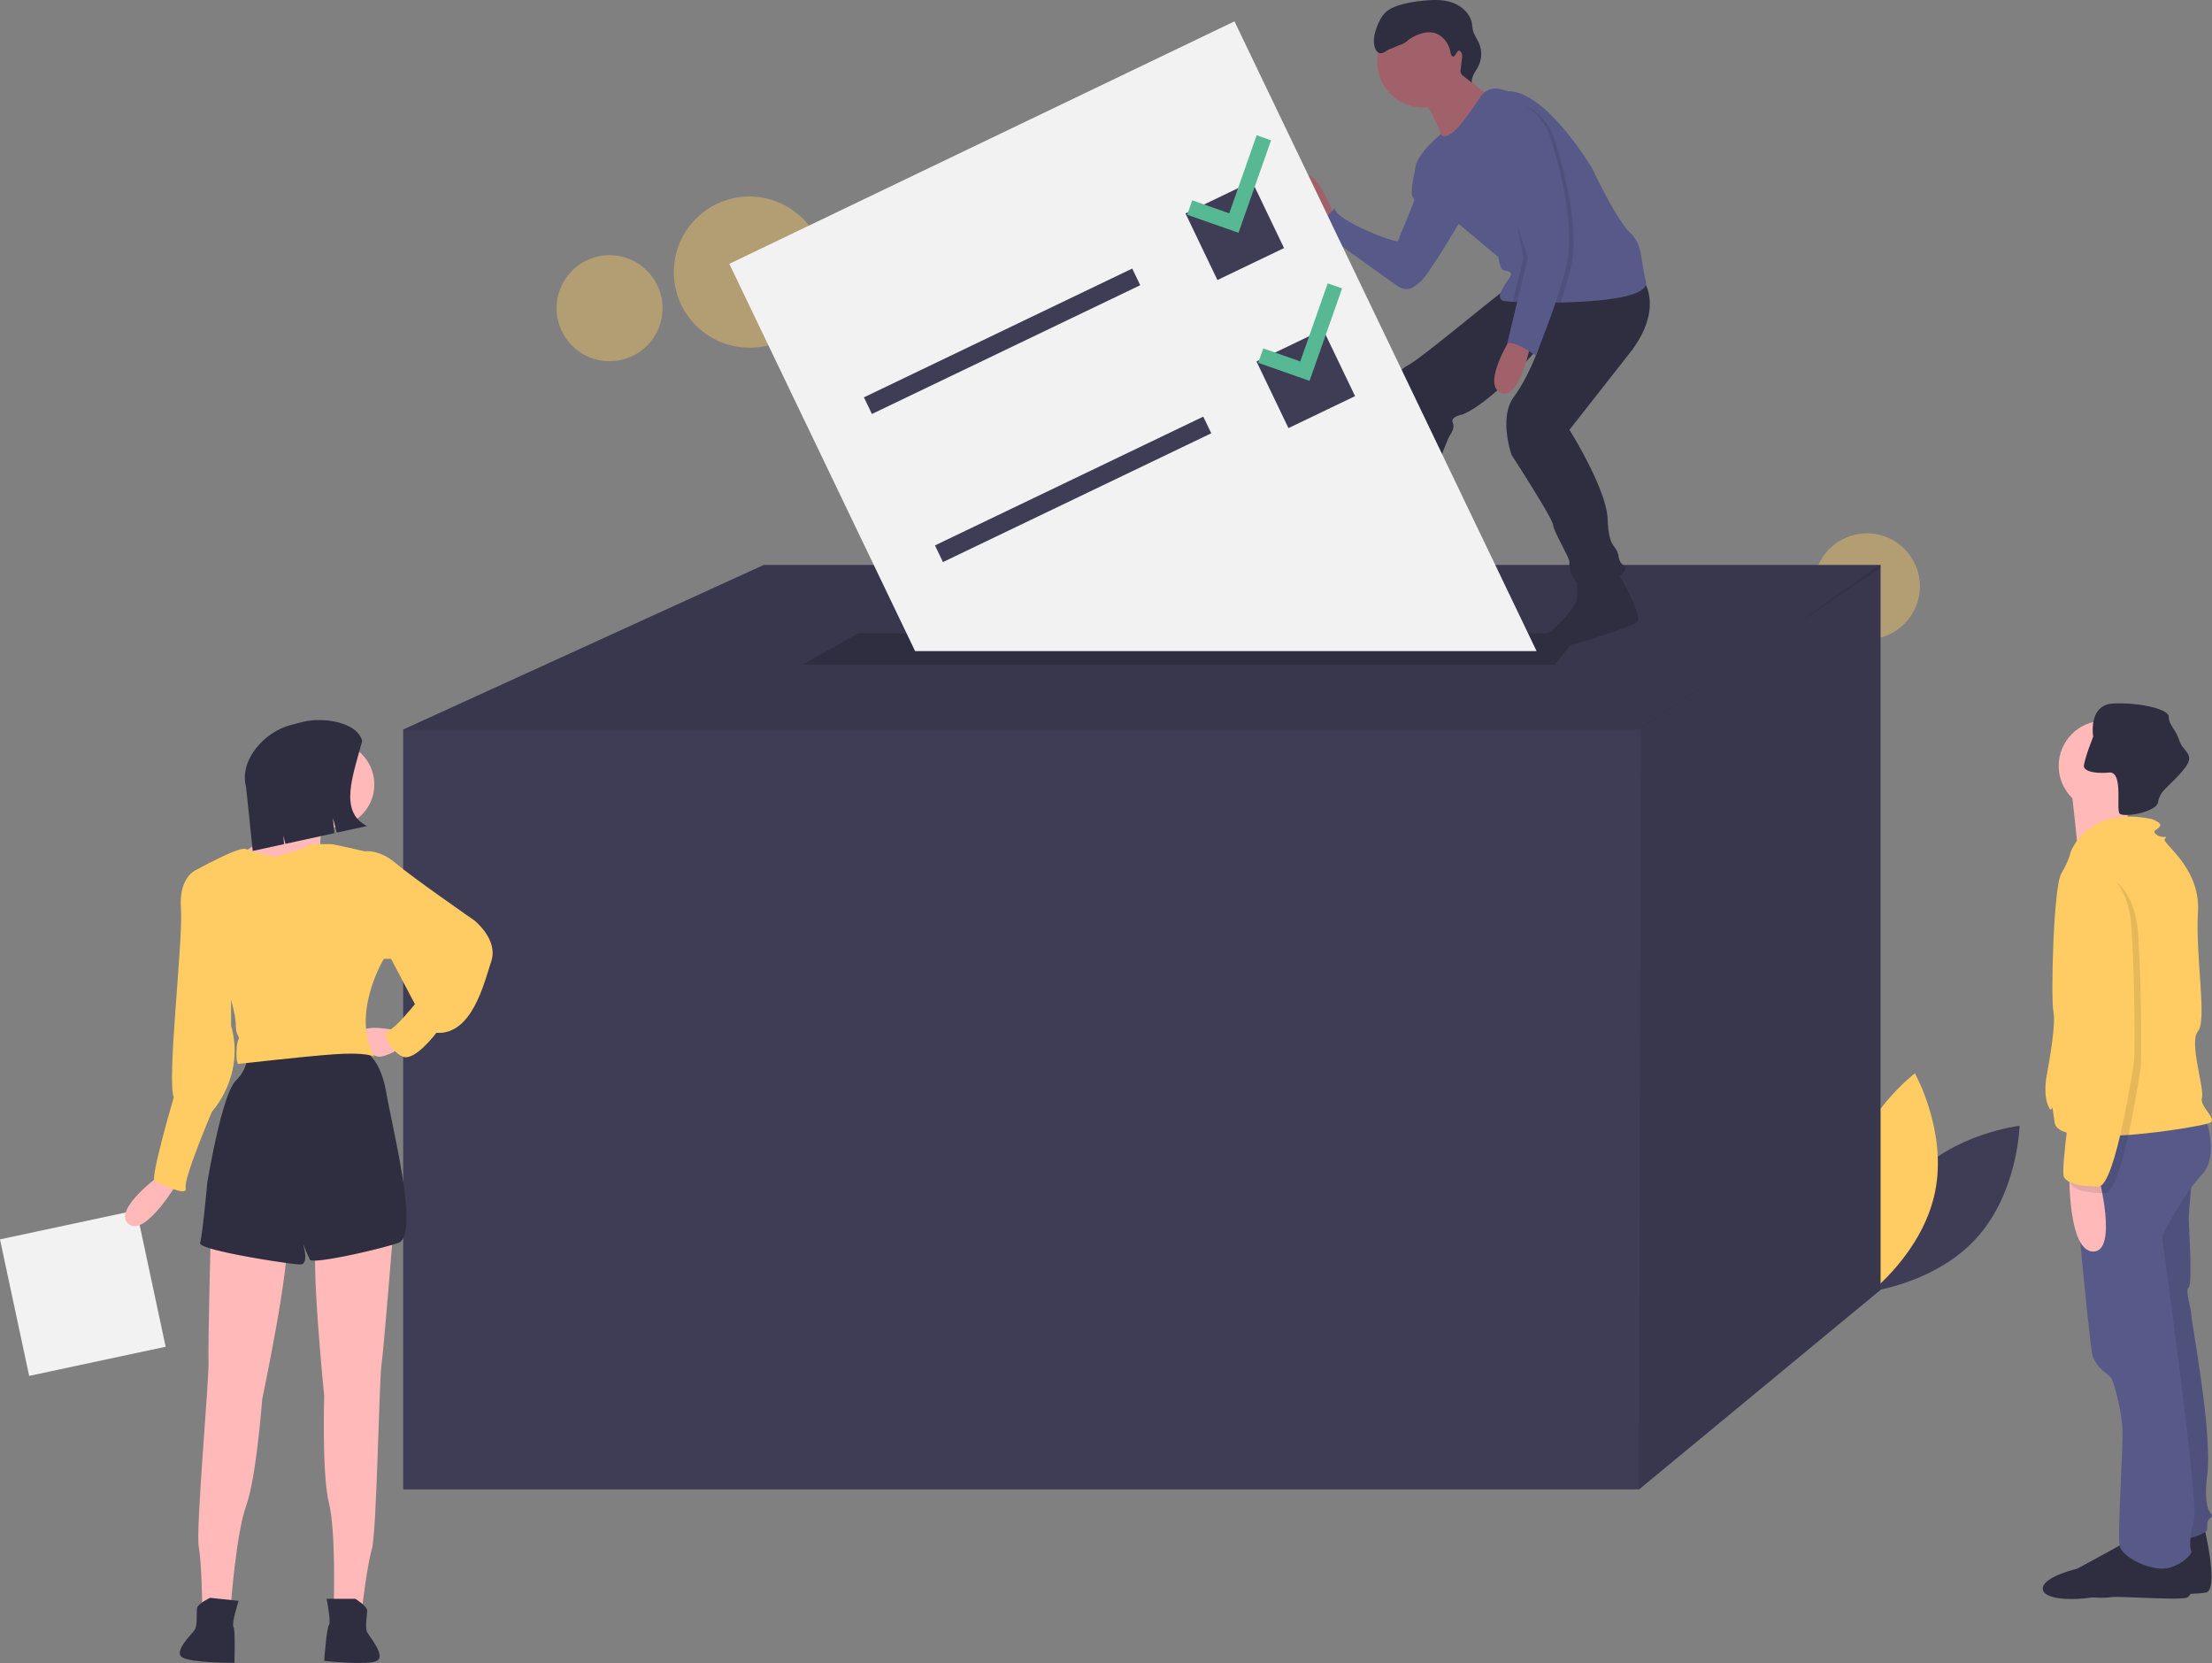 <svg id="b143eb5c-1646-401d-af9e-18dec362a251" data-name="Layer 1" xmlns="http://www.w3.org/2000/svg" width="914.817" height="687.575" viewBox="0 0 914.817 687.575"><rect x="0" y="0" width="914.817" height="687.575" fill="#808080" stroke="none"/><title>voting</title><circle cx="772.098" cy="242.425" r="21.92" fill="#ffcc63" opacity="0.4"/><circle cx="309.93" cy="112.501" r="31.248" fill="#ffcc63" opacity="0.4"/><circle cx="252.098" cy="127.425" r="21.92" fill="#ffcc63" opacity="0.4"/><path d="M933.049,593.762c-17.32,18.962-17.949,46.584-17.949,46.584s27.453-3.122,44.773-22.084,17.949-46.584,17.949-46.584S950.369,574.8,933.049,593.762Z" transform="translate(-142.592 -106.213)" fill="#3f3d56"/><path d="M942.833,599.218c-5.241,25.141-27.272,41.815-27.272,41.815s-13.534-24.088-8.293-49.229S934.54,549.989,934.54,549.989,948.074,574.077,942.833,599.218Z" transform="translate(-142.592 -106.213)" fill="#ffcc63"/><polygon points="777.746 233.581 777.746 533.289 677.843 615.818 166.746 615.818 166.746 301.631 315.876 233.581 777.746 233.581" fill="#3f3d56"/><polygon points="777.746 233.581 777.746 234.782 741.882 258.788 677.843 301.631 166.746 301.631 315.876 233.581 777.746 233.581" opacity="0.1"/><polygon points="777.746 233.581 777.746 533.289 677.843 615.818 678.567 300.907 741.882 258.788 777.167 233.581 777.746 233.581" opacity="0.1"/><polygon points="643.094 274.845 331.803 274.845 354.969 261.814 653.23 261.814 643.094 274.845" fill="#2f2e41"/><path d="M1054.352,738.332s6.035,25.236.549,26.334-32.368.743-38.952,1.84-20.299-.743-20.299-5.681,14.264-8.229,14.264-8.229,20.299-10.972,20.847-11.521S1054.352,738.332,1054.352,738.332Z" transform="translate(-142.592 -106.213)" fill="#2f2e41"/><path d="M1049.415,589.657s-1.646,18.653-1.646,20.299,1.646,27.431,0,28.528,1.097,8.778,1.097,11.521,8.778,48.278,6.583,65.834,3.292,15.91,1.646,17.556-1.646,1.646-1.646,4.938-17.556,6.035-17.556,6.035L1018.692,623.123l9.875-36.209Z" transform="translate(-142.592 -106.213)" fill="#575a89"/><path d="M1049.415,589.657s-1.646,18.653-1.646,20.299,1.646,27.431,0,28.528,1.097,8.778,1.097,11.521,8.778,48.278,6.583,65.834,3.292,15.91,1.646,17.556-1.646,1.646-1.646,4.938-17.556,6.035-17.556,6.035L1018.692,623.123l9.875-36.209Z" transform="translate(-142.592 -106.213)" opacity="0.1"/><path d="M1046.672,746.013s5.486,19.75,0,20.847-32.368-1.257-38.952-.16-20.299,1.257-20.299-3.681,14.264-8.229,14.264-8.229,20.299-10.972,20.847-11.521S1046.672,746.013,1046.672,746.013Z" transform="translate(-142.592 -106.213)" fill="#2f2e41"/><path d="M1054.352,567.713s6.583,15.91-1.097,24.139-16.458,24.688-16.458,25.785,15.361,110.272,13.167,117.404-1.646,11.521-1.097,12.618-5.486,7.132-12.07,7.132-16.458-4.938-17.556-9.326,1.646-42.243,1.097-49.375-3.292-17.556-4.389-19.75-7.132-4.389-8.229-10.972-9.875-90.522-7.132-93.265S1054.352,567.713,1054.352,567.713Z" transform="translate(-142.592 -106.213)" fill="#575a89"/><circle cx="870.066" cy="316.665" r="18.653" fill="#ffb9b9"/><path d="M1024.178,432.204s-3.84,20.299-1.097,22.493-20.847,5.486-20.847,5.486-2.743-26.882-3.292-29.625S1024.178,432.204,1024.178,432.204Z" transform="translate(-142.592 -106.213)" fill="#ffb9b9"/><path d="M998.942,458.538s6.583-19.202,33.466-13.715c0,0,4.938,1.646,3.292,3.292s-3.292,1.646-1.097,3.292,4.938,0,3.292,1.646,14.813,11.521,13.715,30.174,3.84,44.986,0,49.375,2.743,23.59,1.646,27.431,6.583,8.778,3.292,10.424-62.542,11.521-64.188,0-.549-3.292-2.194-6.035-2.194-7.681-1.097-13.715,3.84-20.847,2.743-26.334,0-51.57,3.292-57.056S998.942,458.538,998.942,458.538Z" transform="translate(-142.592 -106.213)" fill="#ffcc63"/><path d="M1010.463,592.4s8.229,31.271-2.194,31.271-9.875-32.368-9.875-32.368Z" transform="translate(-142.592 -106.213)" fill="#ffb9b9"/><path d="M1004.428,422.878c0,1.591,2.304,2.6,5.876,2.831h.005a29.891,29.891,0,0,0,4.543-.088c2.282-.208,3.226,1.937,3.615,4.767.636,4.669-.252,11.214.773,12.24,1.415,1.415,11.735-.005,14.961-3.215a2.981,2.981,0,0,0,.949-1.723,9.166,9.166,0,0,1,2.754-5.119c1.904-2.079,4.614-4.383,7.67-8.048,5.486-6.583,0-7.132-1.646-12.07s-4.389-6.583-4.389-9.875-12.618-6.035-23.042-5.486-8.229,13.715-8.229,13.715-.62,1.591-1.361,3.643a57.214,57.214,0,0,0-2.436,7.911A3.986,3.986,0,0,0,1004.428,422.878Z" transform="translate(-142.592 -106.213)" fill="#2f2e41"/><path d="M1006.623,466.767s18.653-1.097,20.299,26.334,1.097,53.216,1.097,53.764-7.681,52.667-14.813,52.667-12.618-1.097-14.264-3.84,4.389-42.243,4.389-42.243,2.743-41.695-1.646-54.862S996.748,468.413,1006.623,466.767Z" transform="translate(-142.592 -106.213)" opacity="0.1"/><path d="M1003.88,464.024s18.653-1.097,20.299,26.334,1.097,53.216,1.097,53.764-7.681,52.667-14.813,52.667-12.618-1.097-14.264-3.84,4.389-42.243,4.389-42.243,2.743-41.695-1.646-54.862S994.004,465.67,1003.88,464.024Z" transform="translate(-142.592 -106.213)" fill="#ffcc63"/><path d="M694.573,195.854s-8.129-23.032-14-15.806,9.032,19.419,9.032,19.419Z" transform="translate(-142.592 -106.213)" fill="#a0616a"/><path d="M732.96,173.273,728.07,175.086s-2.336,10.381-1.432,12.188,1.355.452,0,4.065-5.419,13.097-5.871,14.452-26.194-8.581-26.194-13.548c0,0-5.419,6.323-8.129,7.677,0,0,29.807,21.677,33.871,24.387s6.323,1.355,9.935-1.806,18.968-29.355,18.968-29.355Z" transform="translate(-142.592 -106.213)" fill="#575a89"/><path d="M719.863,333.596s.452,4.968,1.355,5.419,7.677,11.742,0,14-12.194,1.355-14,2.258-33.419,2.71-33.871-2.258,15.355-5.871,15.355-5.871,14.452-9.484,16.71-14.452S719.863,333.596,719.863,333.596Z" transform="translate(-142.592 -106.213)" fill="#2f2e41"/><path d="M811.541,342.628s10.839,18.516,8.129,20.774-29.099,10.487-32.968,10.839c-4.968.452-8.581-3.613-4.516-5.871s12.645-11.742,12.645-14.903v-8.129Z" transform="translate(-142.592 -106.213)" fill="#2f2e41"/><path d="M821.928,221.596s9.484,11.742-5.419,30.71L791.67,283.919s15.355,24.387,15.806,37.032,3.613,9.935,4.516,15.355,4.968,2.71,1.806,6.774-14.903,7.677-18.516,4.516a11.196,11.196,0,0,1-3.613-9.032c0-1.806-6.323-12.194-6.774-15.355s-17.161-28.903-17.161-28.903-5.419-15.355.903-23.936,10.501-20.75,10.501-20.75-18.63,22.557-31.726,27.976c0,0-4.968.903-4.065,3.161s0,3.613-1.355,5.871-10.839,28.452-14,35.226-1.806,10.839-5.419,13.097-19.871.452-19.871-1.806,2.258-8.129,3.613-11.29,12.194-39.742,11.29-46.065.452-14.903,7.226-18.516,41.097-32.968,42.903-32.968S821.928,221.596,821.928,221.596Z" transform="translate(-142.592 -106.213)" fill="#2f2e41"/><circle cx="588.562" cy="25.512" r="18.968" fill="#a0616a"/><path d="M746.509,133.531s5.871,10.387,13.097,11.742-18.968,22.129-18.968,22.129-6.323-19.871-11.742-20.774S746.509,133.531,746.509,133.531Z" transform="translate(-142.592 -106.213)" fill="#a0616a"/><path d="M727.992,175.983c0,5.871,17.613,22.581,17.613,22.581l16.71,14s.452,4.968,2.258,5.419,4.065.452,2.258,3.161-6.323,8.581-2.258,9.484a33.199,33.199,0,0,0,3.699.352c1.084.063,2.357.122,3.789.176,3.342.117,7.524.194,12.054.163q1.931-.007,3.929-.045c17.076-.339,36.856-2.303,35.239-8.775-2.71-10.839-.903-14.452-6.774-20.323s-15.355-26.194-15.355-26.194-18.968-32.065-34.774-32.065l-3.283-.863a7.519,7.519,0,0,0-8.206,3.152c-3.17,4.828-8.17,12.081-11.092,14.42-4.516,3.613-5.221,1.021-5.221,1.021S727.992,170.112,727.992,175.983Z" transform="translate(-142.592 -106.213)" fill="#575a89"/><path d="M768.186,244.628s-13.097,20.323-4.968,23.936,12.645-21.226,12.645-21.226Z" transform="translate(-142.592 -106.213)" fill="#a0616a"/><path d="M743.554,129.582c-.728-.092-.958-1.01-1.081-1.734-.656-3.874-3.543-7.548-7.422-8.173a10.51,10.51,0,0,0-4.422.356,16.779,16.779,0,0,0-5.674,2.793,9.36,9.36,0,0,1-2.836,1.781c-.712.209-3.734,1.553-4.44,1.78-1.552.5-2.837,2.125-4.436,1.803-1.53-.308-2.111-2.155-2.356-3.696-.56-3.51,1.449-8.748,3.447-11.688,1.516-2.231,4.081-3.515,6.646-4.351a47.752,47.752,0,0,1,9.218-1.832c4.219-.498,8.589-.763,12.632.541s7.725,4.494,8.48,8.675c.157.871.187,1.763.379,2.627.47,2.107,1.864,3.878,2.677,5.878a11.319,11.319,0,0,1-.345,9.176c-1.126,2.265-3.084,4.441-2.662,6.935l-3.485-2.748a2.531,2.531,0,0,1-1.163-2.962l.507-4.364a3.84,3.84,0,0,0-.226-2.359C745.441,125.314,744.768,129.735,743.554,129.582Z" transform="translate(-142.592 -106.213)" fill="#2f2e41"/><path d="M776.315,213.467l-4.254,17.69c4.29.154,9.967.235,15.983.117,1.517-4.552,2.967-9.299,4.078-13.743,4.065-16.258-2.71-41.097-6.323-52.839s-12.645-14.903-12.645-14.903a41.185,41.185,0,0,0-10.387,5.419C756.896,159.273,776.315,213.467,776.315,213.467Z" transform="translate(-142.592 -106.213)" opacity="0.1"/><path d="M772.702,212.564l-4.43,18.417c1.084.063,2.357.122,3.789.176,3.342.117,7.524.194,12.054.163,1.63-4.837,3.207-9.94,4.394-14.691,4.065-16.258-2.71-41.097-6.323-52.839s-11.516,1.129-11.516,1.129,3.161-7.677-2.71-3.613S772.702,212.564,772.702,212.564Z" transform="translate(-142.592 -106.213)" opacity="0.1"/><path d="M771.347,148.886s9.032,3.161,12.645,14.903,10.387,36.581,6.323,52.839S777.67,253.209,777.67,253.209s-8.581-6.323-11.742-4.968l8.581-35.677S755.089,158.37,760.96,154.305A41.185,41.185,0,0,1,771.347,148.886Z" transform="translate(-142.592 -106.213)" fill="#575a89"/><polygon points="635.488 269.199 510.541 8.828 301.62 109.085 378.456 269.199 635.488 269.199" fill="#f2f2f2"/><rect x="495.48" y="243.491" width="123.081" height="7.639" transform="translate(-194.759 159.122) rotate(-25.635)" fill="#3f3d56"/><rect x="524.86" y="304.714" width="123.081" height="7.639" transform="translate(-218.354 177.859) rotate(-25.635)" fill="#3f3d56"/><rect x="637.968" y="186.326" width="30.558" height="30.558" transform="translate(-165.512 196.255) rotate(-25.635)" fill="#3f3d56"/><rect x="667.347" y="247.548" width="30.558" height="30.558" transform="translate(-189.108 214.992) rotate(-25.635)" fill="#3f3d56"/><polygon points="519.718 55.924 508.372 88.206 493.077 82.83 490.984 88.785 512.214 96.246 525.672 58.017 519.718 55.924" fill="#57b894"/><polygon points="549.097 117.146 537.751 149.428 522.457 144.053 520.364 150.007 541.593 157.468 555.052 119.239 549.097 117.146" fill="#57b894"/><g id="b6a4aa65-5bff-4dd4-a595-827386906092" data-name="woman"><rect x="147.984" y="611.967" width="57.724" height="57.724" transform="translate(341.065 1124.364) rotate(167.942)" fill="#f2f2f2"/><path id="ac286760-ef31-4470-8aba-995faff60c3b" data-name="right hand" d="M209.53,591.492s-20.734,14.81-13.823,20.734,20.734-17.772,20.734-17.772Z" transform="translate(-142.592 -106.213)" fill="#ffb9b9"/><path id="ad0ee0d5-d520-47bd-bca9-706ef112ee3c" data-name="left leg" d="M305.302,614.201s-3.949,49.367-4.937,56.279-1.975,69.114-3.949,76.025-3.949,23.696-3.949,23.696H280.619s.987-30.608-1.975-42.456-1.975-44.43-1.975-44.43-5.924-58.253-2.962-66.152S305.302,614.201,305.302,614.201Z" transform="translate(-142.592 -106.213)" fill="#ffb9b9"/><path id="a2d865fc-f989-4a0f-bdfe-5d1a04b5cb09" data-name="left shoe" d="M289.505,767.239s4.937,2.962,4.937,4.937-.987,6.911,0,8.886,7.899,9.873,3.949,11.848-21.722,0-21.722,0,.987-13.823,1.975-14.81-.987-10.861-.987-10.861Z" transform="translate(-142.592 -106.213)" fill="#2f2e41"/><path id="a5afd73e-dc2f-49f8-bb76-01b6bc8ff4ec" data-name="right leg" d="M229.826,612.991s-1.254,49.509-.998,56.486-5.291,68.94-4.053,76.02,1.44,23.98,1.44,23.98l11.783,1.244s2.231-30.542,6.42-42.014,6.627-43.978,6.627-43.978,12.006-57.31,9.889-65.476S229.826,612.991,229.826,612.991Z" transform="translate(-142.592 -106.213)" fill="#ffb9b9"/><path id="bae9c969-98bd-41cd-ab49-dced4866e2f9" data-name="right shoe" d="M229.472,766.842s-5.22,2.427-5.428,4.391.256,6.977-.933,8.837-8.891,8.99-5.171,11.368,21.602,2.28,21.602,2.28.469-13.85-.409-14.936,2.122-10.697,2.122-10.697Z" transform="translate(-142.592 -106.213)" fill="#2f2e41"/><path id="efa1face-c8d6-4f61-8a17-c81461288bfc" data-name="pants" d="M291.479,540.15s7.899.987,10.861,17.772,13.823,59.241,4.937,62.203-35.544,8.886-36.532,6.911-2.962-6.911-2.962-6.911,2.962,8.886-.987,8.886-42.456-5.924-41.468-8.886,2.962-24.684,2.962-24.684,5.924-36.532,11.848-42.456a16.192,16.192,0,0,0,4.937-12.835Z" transform="translate(-142.592 -106.213)" fill="#2f2e41"/><path id="ba787e0e-2496-4127-9664-864bc1f1b460" data-name="left hand" d="M306.29,532.251s-12.835-2.962-14.81.987,4.937,9.873,7.899,9.873,7.899-2.962,7.899-2.962Z" transform="translate(-142.592 -106.213)" fill="#ffb9b9"/><circle id="af432612-84fe-4a80-a474-ad6710b59c23" data-name="head" cx="137.04" cy="324.342" r="17.772" fill="#ffb9b9"/><path id="fc691572-079c-4ac7-a111-0c7206f484e6" data-name="neck" d="M276.669,443.39s-2.962,13.823-.987,13.823-14.81,8.886-14.81,8.886l-12.835-1.975-3.949-5.924s20.734-13.823,20.734-21.722S276.669,443.39,276.669,443.39Z" transform="translate(-142.592 -106.213)" fill="#ffb9b9"/><path id="a377c2ac-5aad-4dd5-94e4-d6887260be3a" data-name="upper body" d="M267.783,457.213s2.962-1.975,3.949-1.975h7.899c.987,0,13.823,2.962,13.823,2.962l7.899,44.43s-13.823,22.709-3.949,40.481c0,0-2.962-1.975-16.785-.987s-38.506,3.949-39.494,3.949-.987-7.899,0-9.873-.987-.987-.987-5.924-2.962-13.823-2.962-13.823l-13.823-50.355s17.772-9.873,20.734-8.886,11.848,3.949,13.823,2.962S267.783,457.213,267.783,457.213Z" transform="translate(-142.592 -106.213)" fill="#ffcc63"/><path id="fd50713a-8150-4e39-832b-91f38638a5e4" data-name="left arm" d="M290.492,459.188l2.962-.987s5.924-.987,12.835,4.937S338.872,486.833,338.872,486.833s9.873,7.899,6.911,16.785-7.899,30.608-22.709,29.62c0,0-8.886,11.848-13.823,9.873s-8.886-9.873-5.924-10.861,10.861-10.861,10.861-10.861l-9.873-18.76h-2.962l-10.861-5.924Z" transform="translate(-142.592 -106.213)" fill="#ffcc63"/><path id="a85ddca5-281c-4897-a8aa-82a4133bac02" data-name="right arm" d="M231.251,465.112l-7.899.987s-6.911,2.962-5.924,15.797-5.924,71.089-2.962,78c0,0-9.873,33.57-7.899,34.557s13.823,6.911,12.835,2.962,10.861-31.595,10.861-31.595,13.823-14.81,7.899-35.544V513.491Z" transform="translate(-142.592 -106.213)" fill="#ffcc63"/><path id="eb14ef5a-0bc4-48da-8b11-b0e113a7ef46" data-name="hair" d="M294.423,447.737l-12.552,2.734-1.613-6.18.62,6.397L260.629,455.099l-.89-3.412.342,3.531-12.969,2.825-2.774-26.632c-2.852-10.928,7.558-22.576,18.486-25.428l4.848-1.265c8.027-2.095,22.617-.19,24.711,7.836C288.717,426.549,282.466,441.89,294.423,447.737Z" transform="translate(-142.592 -106.213)" fill="#2f2e41"/></g></svg>